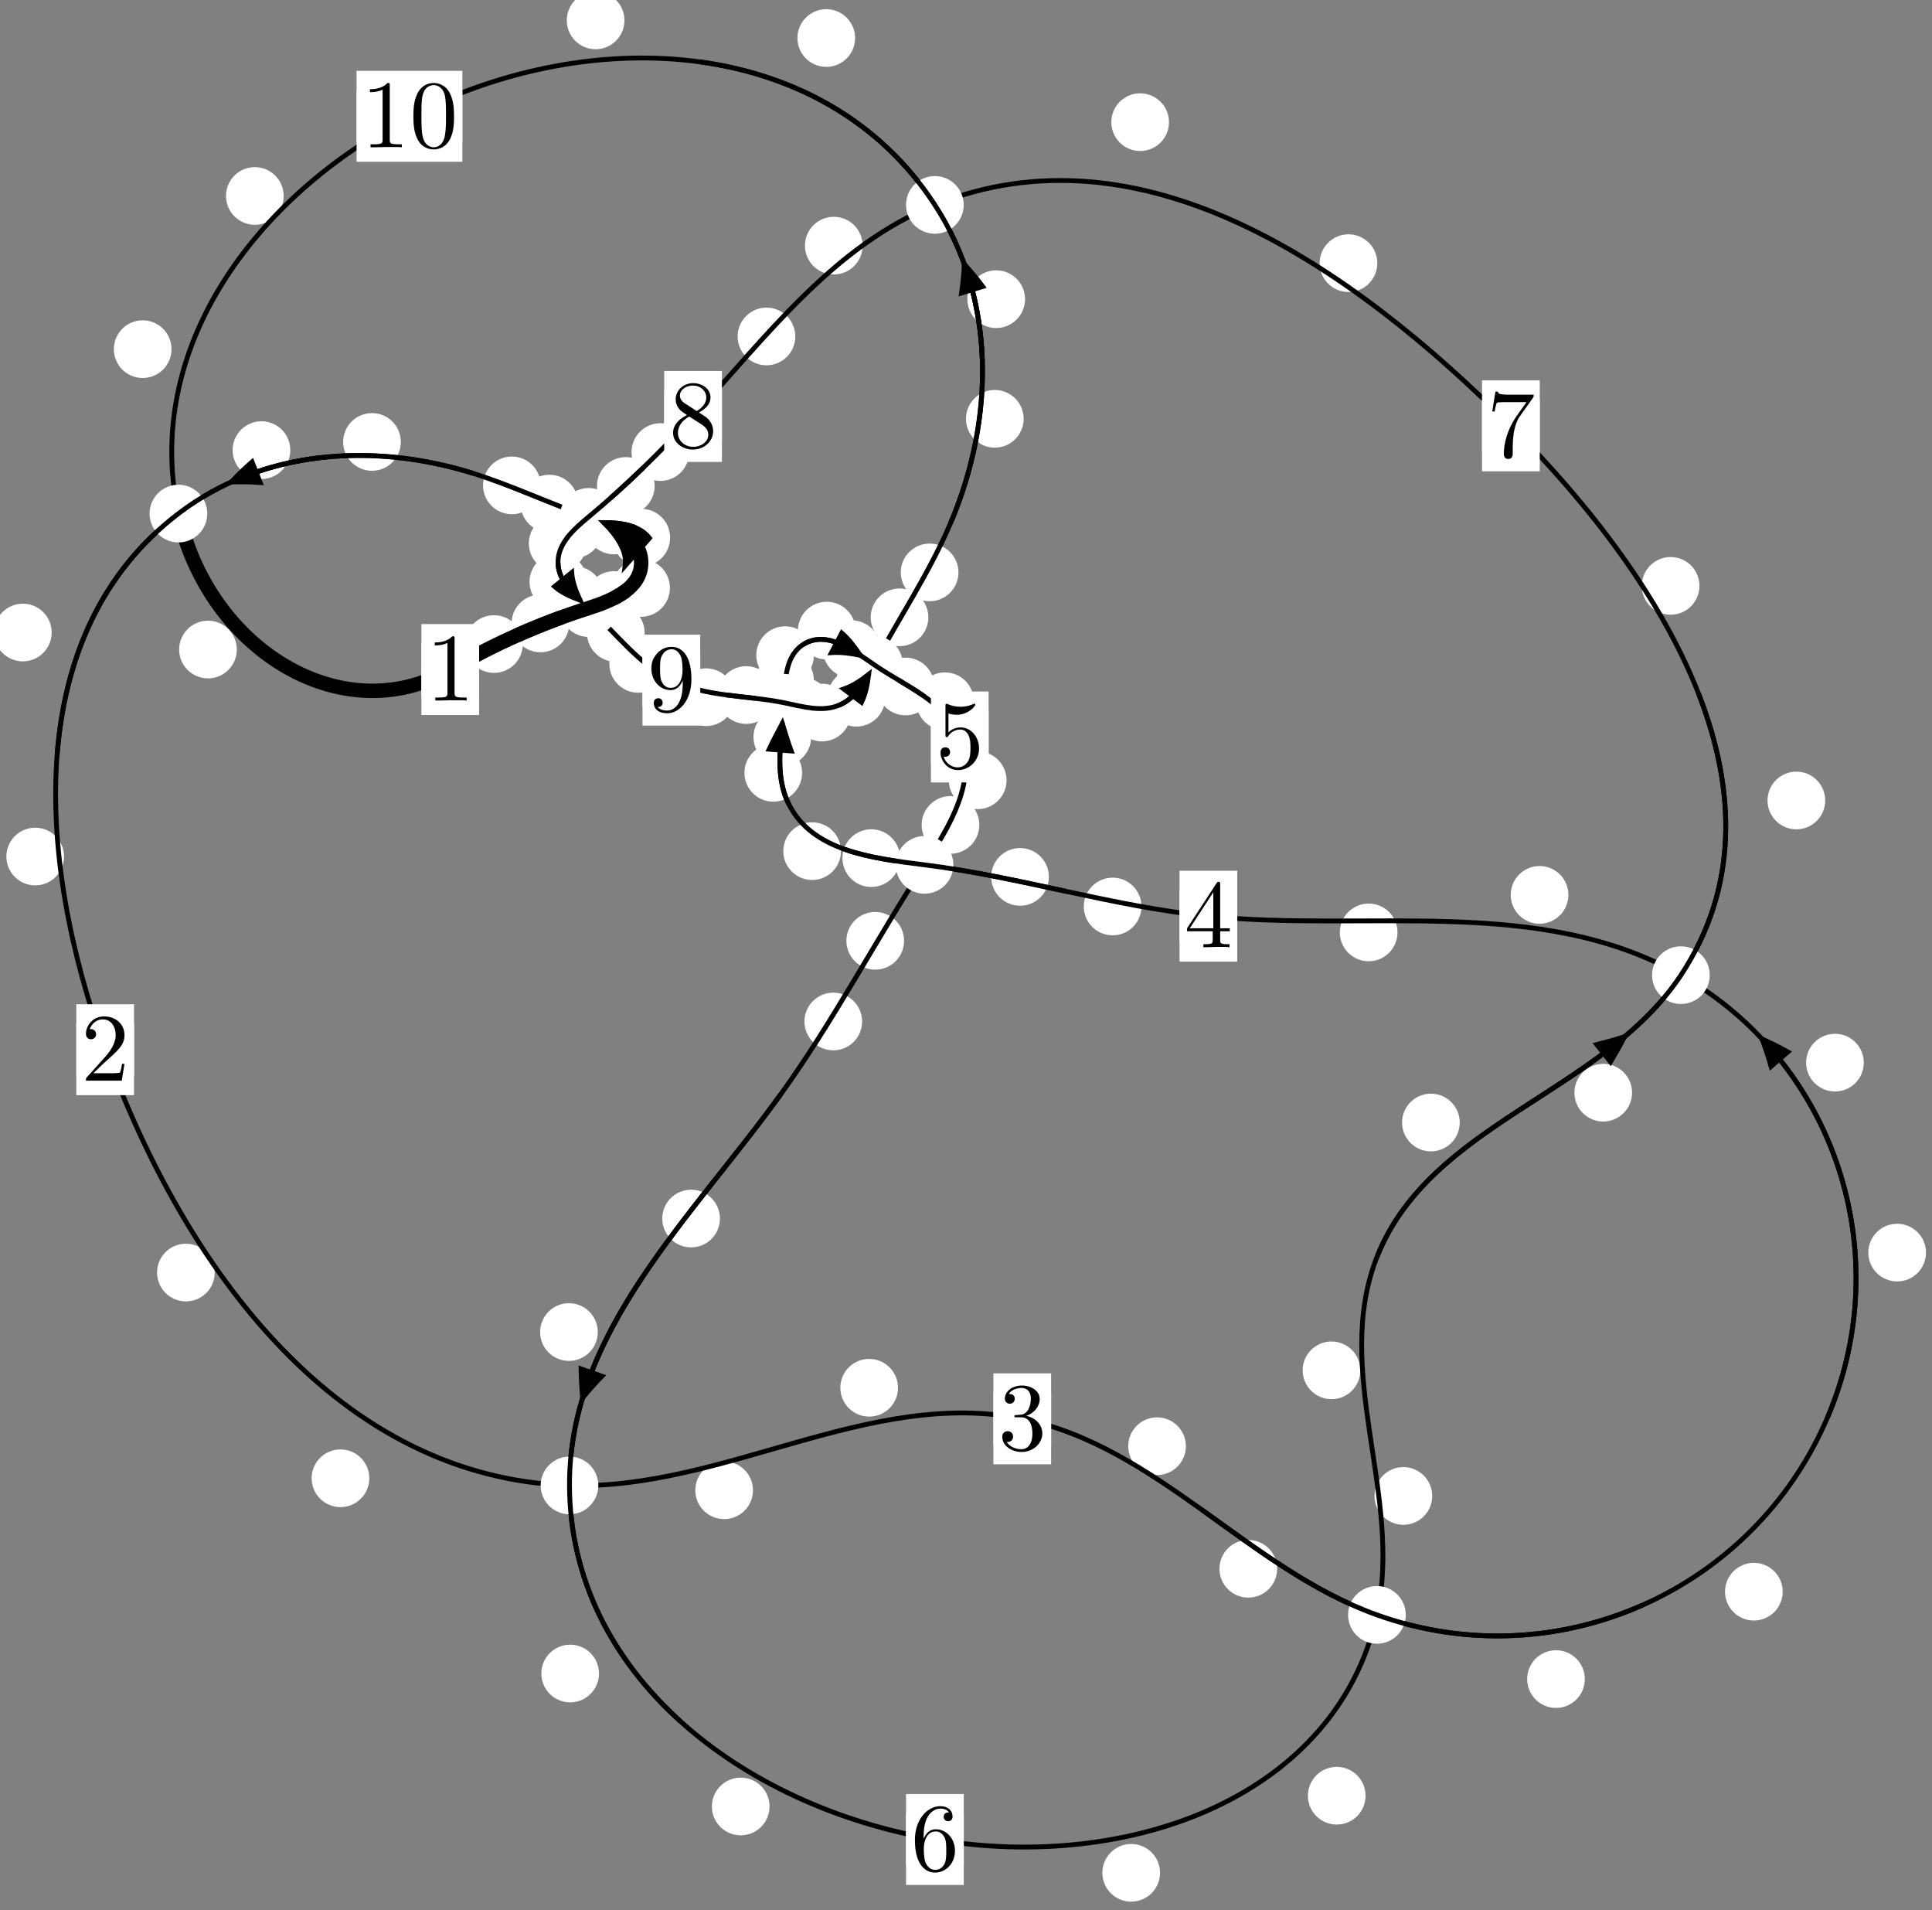 <?xml version="1.0"?>
<!-- Created by MetaPost 1.999 on 2021.07.06:0014 -->
<svg version="1.1" xmlns="http://www.w3.org/2000/svg" xmlns:xlink="http://www.w3.org/1999/xlink" width="200.205" height="197.896" viewBox="0 0 200.205 197.896">
<rect x="0" y="0" width="200.205" height="197.896" fill="#808080" stroke="none"/>
<!-- Original BoundingBox: -61.622269 -134.019012 138.582550 63.877441 -->
  <defs>
    <g transform="scale(0.01,0.01)" id="GLYPHcmr10_48">
      <path style="fill-rule: evenodd;" d="M460 -320C460 -400,455 -480,420 -554C374 -650,292 -666,250 -666C190 -666,117 -640,76 -547C44 -478,39 -400,39 -320C39 -245,43 -155,84 -79C127 2,200 22,249 22C303 22,379 1,423 -94C455 -163,460 -241,460 -320M249 -0C210 -0,151 -25,133 -121C122 -181,122 -273,122 -332C122 -396,122 -462,130 -516C149 -635,224 -644,249 -644C282 -644,348 -626,367 -527C377 -471,377 -395,377 -332C377 -257,377 -189,366 -125C351 -30,294 -0,249 -0"></path>
    </g>
    <g transform="scale(0.01,0.01)" id="GLYPHcmr10_49">
      <path style="fill-rule: evenodd;" d="M294 -640C294 -664,294 -666,271 -666C209 -602,121 -602,89 -602L89 -571C109 -571,168 -571,220 -597L220 -79C220 -43,217 -31,127 -31L95 -31L95 -0L257 -0L130 -3L217 -3L257 -3L297 -3L384 -3L419 -0L419 -31L387 -31C297 -31,294 -42,294 -79"></path>
    </g>
    <g transform="scale(0.01,0.01)" id="GLYPHcmr10_50">
      <path style="fill-rule: evenodd;" d="M127 -77L233 -180C389 -318,449 -372,449 -472C449 -586,359 -666,237 -666C124 -666,50 -574,50 -485C50 -429,100 -429,103 -429C120 -429,155 -441,155 -482C155 -508,137 -534,102 -534C94 -534,92 -534,89 -533C112 -598,166 -635,224 -635C315 -635,358 -554,358 -472C358 -392,308 -313,253 -251L61 -37C50 -26,50 -24,50 -0L421 -0L449 -174L424 -174C419 -144,412 -100,402 -85C395 -77,329 -77,307 -77"></path>
    </g>
    <g transform="scale(0.01,0.01)" id="GLYPHcmr10_51">
      <path style="fill-rule: evenodd;" d="M290 -352C372 -379,430 -449,430 -528C430 -610,342 -666,246 -666C145 -666,69 -606,69 -530C69 -497,91 -478,120 -478C151 -478,171 -500,171 -529C171 -579,124 -579,109 -579C140 -628,206 -641,242 -641C283 -641,338 -619,338 -529C338 -517,336 -459,310 -415C280 -367,246 -364,221 -363C213 -362,189 -360,182 -360C174 -359,167 -358,167 -348C167 -337,174 -337,191 -337L235 -337C317 -337,354 -269,354 -171C354 -35,285 -6,241 -6C198 -6,123 -23,88 -82C123 -77,154 -99,154 -137C154 -173,127 -193,98 -193C74 -193,42 -179,42 -135C42 -44,135 22,244 22C366 22,457 -69,457 -171C457 -253,394 -331,290 -352"></path>
    </g>
    <g transform="scale(0.01,0.01)" id="GLYPHcmr10_52">
      <path style="fill-rule: evenodd;" d="M294 -165L294 -78C294 -42,292 -31,218 -31L197 -31L197 -0L332 -0L238 -3L290 -3L332 -3L374 -3L427 -3L468 -0L468 -31L447 -31C373 -31,371 -42,371 -78L371 -165L471 -165L471 -196L371 -196L371 -651C371 -671,371 -677,355 -677C346 -677,343 -677,335 -665L28 -196L28 -165M300 -196L56 -196L300 -569"></path>
    </g>
    <g transform="scale(0.01,0.01)" id="GLYPHcmr10_53">
      <path style="fill-rule: evenodd;" d="M449 -201C449 -320,367 -420,259 -420C211 -420,168 -404,132 -369L132 -564C152 -558,185 -551,217 -551C340 -551,410 -642,410 -655C410 -661,407 -666,400 -666C399 -666,397 -666,392 -663C372 -654,323 -634,256 -634C216 -634,170 -641,123 -662C115 -665,113 -665,111 -665C101 -665,101 -657,101 -641L101 -345C101 -327,101 -319,115 -319C122 -319,124 -322,128 -328C139 -344,176 -398,257 -398C309 -398,334 -352,342 -334C358 -297,360 -258,360 -208C360 -173,360 -113,336 -71C312 -32,275 -6,229 -6C156 -6,99 -59,82 -118C85 -117,88 -116,99 -116C132 -116,149 -141,149 -165C149 -189,132 -214,99 -214C85 -214,50 -207,50 -161C50 -75,119 22,231 22C347 22,449 -74,449 -201"></path>
    </g>
    <g transform="scale(0.01,0.01)" id="GLYPHcmr10_54">
      <path style="fill-rule: evenodd;" d="M132 -328L132 -352C132 -605,256 -641,307 -641C331 -641,373 -635,395 -601C380 -601,340 -601,340 -556C340 -525,364 -510,386 -510C402 -510,432 -519,432 -558C432 -618,388 -666,305 -666C177 -666,42 -537,42 -316C42 -49,158 22,251 22C362 22,457 -72,457 -204C457 -331,368 -427,257 -427C189 -427,152 -376,132 -328M251 -6C188 -6,158 -66,152 -81C134 -128,134 -208,134 -226C134 -304,166 -404,256 -404C272 -404,318 -404,349 -342C367 -305,367 -254,367 -205C367 -157,367 -107,350 -71C320 -11,274 -6,251 -6"></path>
    </g>
    <g transform="scale(0.01,0.01)" id="GLYPHcmr10_55">
      <path style="fill-rule: evenodd;" d="M476 -609C485 -621,485 -623,485 -644L242 -644C120 -644,118 -657,114 -676L89 -676L56 -470L81 -470C84 -486,93 -549,106 -561C113 -567,191 -567,204 -567L411 -567C400 -551,321 -442,299 -409C209 -274,176 -135,176 -33C176 -23,176 22,222 22C268 22,268 -23,268 -33L268 -84C268 -139,271 -194,279 -248C283 -271,297 -357,341 -419"></path>
    </g>
    <g transform="scale(0.01,0.01)" id="GLYPHcmr10_56">
      <path style="fill-rule: evenodd;" d="M163 -457C117 -487,113 -521,113 -538C113 -599,178 -641,249 -641C322 -641,386 -589,386 -517C386 -460,347 -412,287 -377M309 -362C381 -399,430 -451,430 -517C430 -609,341 -666,250 -666C150 -666,69 -592,69 -499C69 -481,71 -436,113 -389C124 -377,161 -352,186 -335C128 -306,42 -250,42 -151C42 -45,144 22,249 22C362 22,457 -61,457 -168C457 -204,446 -249,408 -291C389 -312,373 -322,309 -362M209 -320L332 -242C360 -223,407 -193,407 -132C407 -58,332 -6,250 -6C164 -6,92 -68,92 -151C92 -209,124 -273,209 -320"></path>
    </g>
    <g transform="scale(0.01,0.01)" id="GLYPHcmr10_57">
      <path style="fill-rule: evenodd;" d="M367 -318L367 -286C367 -52,263 -6,205 -6C188 -6,134 -8,107 -42C151 -42,159 -71,159 -88C159 -119,135 -134,113 -134C97 -134,67 -125,67 -86C67 -19,121 22,206 22C335 22,457 -114,457 -329C457 -598,342 -666,253 -666C198 -666,149 -648,106 -603C65 -558,42 -516,42 -441C42 -316,130 -218,242 -218C303 -218,344 -260,367 -318M243 -241C227 -241,181 -241,150 -304C132 -341,132 -391,132 -440C132 -494,132 -541,153 -578C180 -628,218 -641,253 -641C299 -641,332 -607,349 -562C361 -530,365 -467,365 -421C365 -338,331 -241,243 -241"></path>
    </g>
  </defs>
  <path d="M54.178 66.725C54.178 65.933,53.863 65.173,53.302 64.612C52.742 64.052,51.982 63.737,51.189 63.737C50.396 63.737,49.636 64.052,49.076 64.612C48.515 65.173,48.2 65.933,48.2 66.725C48.2 67.518,48.515 68.278,49.076 68.839C49.636 69.399,50.396 69.714,51.189 69.714C51.982 69.714,52.742 69.399,53.302 68.839C53.863 68.278,54.178 67.518,54.178 66.725Z" style="fill: rgb(100%,100%,100%);stroke: none;"></path>
  <path d="M49.645 69.368C49.645 68.576,49.33 67.815,48.769 67.255C48.209 66.694,47.449 66.379,46.656 66.379C45.863 66.379,45.103 66.694,44.543 67.255C43.982 67.815,43.667 68.576,43.667 69.368C43.667 70.161,43.982 70.921,44.543 71.482C45.103 72.042,45.863 72.357,46.656 72.357C47.449 72.357,48.209 72.042,48.769 71.482C49.33 70.921,49.645 70.161,49.645 69.368Z" style="fill: rgb(100%,100%,100%);stroke: none;"></path>
  <path d="M66.615 62.165C66.615 61.372,66.301 60.612,65.74 60.052C65.18 59.491,64.419 59.176,63.627 59.176C62.834 59.176,62.074 59.491,61.513 60.052C60.953 60.612,60.638 61.372,60.638 62.165C60.638 62.958,60.953 63.718,61.513 64.278C62.074 64.839,62.834 65.154,63.627 65.154C64.419 65.154,65.18 64.839,65.74 64.278C66.301 63.718,66.615 62.958,66.615 62.165Z" style="fill: rgb(100%,100%,100%);stroke: none;"></path>
  <path d="M58.988 64.59C58.988 63.797,58.673 63.037,58.113 62.477C57.552 61.916,56.792 61.601,55.999 61.601C55.207 61.601,54.447 61.916,53.886 62.477C53.326 63.037,53.011 63.797,53.011 64.59C53.011 65.383,53.326 66.143,53.886 66.703C54.447 67.264,55.207 67.579,55.999 67.579C56.792 67.579,57.552 67.264,58.113 66.703C58.673 66.143,58.988 65.383,58.988 64.59Z" style="fill: rgb(100%,100%,100%);stroke: none;"></path>
  <path d="M69.441 55.7C69.441 54.908,69.126 54.147,68.565 53.587C68.005 53.026,67.245 52.712,66.452 52.712C65.659 52.712,64.899 53.026,64.339 53.587C63.778 54.147,63.463 54.908,63.463 55.7C63.463 56.493,63.778 57.253,64.339 57.814C64.899 58.374,65.659 58.689,66.452 58.689C67.245 58.689,68.005 58.374,68.565 57.814C69.126 57.253,69.441 56.493,69.441 55.7Z" style="fill: rgb(100%,100%,100%);stroke: none;"></path>
  <path d="M69.421 60.912C69.421 60.119,69.106 59.359,68.546 58.799C67.985 58.238,67.225 57.923,66.432 57.923C65.64 57.923,64.88 58.238,64.319 58.799C63.759 59.359,63.444 60.119,63.444 60.912C63.444 61.705,63.759 62.465,64.319 63.025C64.88 63.586,65.64 63.901,66.432 63.901C67.225 63.901,67.985 63.586,68.546 63.025C69.106 62.465,69.421 61.705,69.421 60.912Z" style="fill: rgb(100%,100%,100%);stroke: none;"></path>
  <path d="M59.918 52.174C59.918 51.382,59.603 50.621,59.042 50.061C58.482 49.501,57.722 49.186,56.929 49.186C56.136 49.186,55.376 49.501,54.816 50.061C54.255 50.621,53.94 51.382,53.94 52.174C53.94 52.967,54.255 53.727,54.816 54.288C55.376 54.848,56.136 55.163,56.929 55.163C57.722 55.163,58.482 54.848,59.042 54.288C59.603 53.727,59.918 52.967,59.918 52.174Z" style="fill: rgb(100%,100%,100%);stroke: none;"></path>
  <path d="M66.612 54.441C66.612 53.648,66.297 52.888,65.737 52.327C65.176 51.767,64.416 51.452,63.624 51.452C62.831 51.452,62.071 51.767,61.51 52.327C60.95 52.888,60.635 53.648,60.635 54.441C60.635 55.233,60.95 55.993,61.51 56.554C62.071 57.114,62.831 57.429,63.624 57.429C64.416 57.429,65.176 57.114,65.737 56.554C66.297 55.993,66.612 55.233,66.612 54.441Z" style="fill: rgb(100%,100%,100%);stroke: none;"></path>
  <path d="M41.537 45.785C41.537 44.993,41.222 44.232,40.661 43.672C40.101 43.111,39.341 42.797,38.548 42.797C37.755 42.797,36.995 43.111,36.435 43.672C35.874 44.232,35.559 44.993,35.559 45.785C35.559 46.578,35.874 47.338,36.435 47.899C36.995 48.459,37.755 48.774,38.548 48.774C39.341 48.774,40.101 48.459,40.661 47.899C41.222 47.338,41.537 46.578,41.537 45.785Z" style="fill: rgb(100%,100%,100%);stroke: none;"></path>
  <path d="M56.033 50.288C56.033 49.495,55.718 48.735,55.157 48.175C54.597 47.614,53.837 47.299,53.044 47.299C52.251 47.299,51.491 47.614,50.931 48.175C50.37 48.735,50.055 49.495,50.055 50.288C50.055 51.081,50.37 51.841,50.931 52.401C51.491 52.962,52.251 53.277,53.044 53.277C53.837 53.277,54.597 52.962,55.157 52.401C55.718 51.841,56.033 51.081,56.033 50.288Z" style="fill: rgb(100%,100%,100%);stroke: none;"></path>
  <path d="M5.355 65.531C5.355 64.738,5.04 63.978,4.48 63.417C3.919 62.857,3.159 62.542,2.366 62.542C1.574 62.542,0.814 62.857,0.253 63.417C-0.307 63.978,-0.622 64.738,-0.622 65.531C-0.622 66.324,-0.307 67.084,0.253 67.644C0.814 68.205,1.574 68.52,2.366 68.52C3.159 68.52,3.919 68.205,4.48 67.644C5.04 67.084,5.355 66.324,5.355 65.531Z" style="fill: rgb(100%,100%,100%);stroke: none;"></path>
  <path d="M30.082 46.634C30.082 45.842,29.767 45.082,29.207 44.521C28.646 43.961,27.886 43.646,27.093 43.646C26.301 43.646,25.54 43.961,24.98 44.521C24.419 45.082,24.104 45.842,24.104 46.634C24.104 47.427,24.419 48.187,24.98 48.748C25.54 49.308,26.301 49.623,27.093 49.623C27.886 49.623,28.646 49.308,29.207 48.748C29.767 48.187,30.082 47.427,30.082 46.634Z" style="fill: rgb(100%,100%,100%);stroke: none;"></path>
  <path d="M22.252 131.841C22.252 131.049,21.937 130.288,21.377 129.728C20.816 129.167,20.056 128.853,19.264 128.853C18.471 128.853,17.711 129.167,17.15 129.728C16.59 130.288,16.275 131.049,16.275 131.841C16.275 132.634,16.59 133.394,17.15 133.955C17.711 134.515,18.471 134.83,19.264 134.83C20.056 134.83,20.816 134.515,21.377 133.955C21.937 133.394,22.252 132.634,22.252 131.841Z" style="fill: rgb(100%,100%,100%);stroke: none;"></path>
  <path d="M6.637 88.741C6.637 87.948,6.322 87.188,5.762 86.627C5.201 86.067,4.441 85.752,3.648 85.752C2.856 85.752,2.096 86.067,1.535 86.627C0.975 87.188,0.66 87.948,0.66 88.741C0.66 89.533,0.975 90.293,1.535 90.854C2.096 91.414,2.856 91.729,3.648 91.729C4.441 91.729,5.201 91.414,5.762 90.854C6.322 90.293,6.637 89.533,6.637 88.741Z" style="fill: rgb(100%,100%,100%);stroke: none;"></path>
  <path d="M78.028 154.398C78.028 153.605,77.713 152.845,77.153 152.284C76.592 151.724,75.832 151.409,75.039 151.409C74.247 151.409,73.486 151.724,72.926 152.284C72.366 152.845,72.051 153.605,72.051 154.398C72.051 155.19,72.366 155.95,72.926 156.511C73.486 157.071,74.247 157.386,75.039 157.386C75.832 157.386,76.592 157.071,77.153 156.511C77.713 155.95,78.028 155.19,78.028 154.398Z" style="fill: rgb(100%,100%,100%);stroke: none;"></path>
  <path d="M38.271 153.155C38.271 152.362,37.956 151.602,37.395 151.041C36.835 150.481,36.075 150.166,35.282 150.166C34.489 150.166,33.729 150.481,33.169 151.041C32.608 151.602,32.293 152.362,32.293 153.155C32.293 153.947,32.608 154.707,33.169 155.268C33.729 155.828,34.489 156.143,35.282 156.143C36.075 156.143,36.835 155.828,37.395 155.268C37.956 154.707,38.271 153.947,38.271 153.155Z" style="fill: rgb(100%,100%,100%);stroke: none;"></path>
  <path d="M122.89 149.831C122.89 149.038,122.575 148.278,122.015 147.718C121.454 147.157,120.694 146.842,119.901 146.842C119.109 146.842,118.349 147.157,117.788 147.718C117.228 148.278,116.913 149.038,116.913 149.831C116.913 150.624,117.228 151.384,117.788 151.944C118.349 152.505,119.109 152.82,119.901 152.82C120.694 152.82,121.454 152.505,122.015 151.944C122.575 151.384,122.89 150.624,122.89 149.831Z" style="fill: rgb(100%,100%,100%);stroke: none;"></path>
  <path d="M93.058 143.777C93.058 142.985,92.743 142.224,92.182 141.664C91.622 141.103,90.862 140.788,90.069 140.788C89.276 140.788,88.516 141.103,87.956 141.664C87.395 142.224,87.08 142.985,87.08 143.777C87.08 144.57,87.395 145.33,87.956 145.891C88.516 146.451,89.276 146.766,90.069 146.766C90.862 146.766,91.622 146.451,92.182 145.891C92.743 145.33,93.058 144.57,93.058 143.777Z" style="fill: rgb(100%,100%,100%);stroke: none;"></path>
  <path d="M164.229 173.96C164.229 173.167,163.914 172.407,163.354 171.846C162.793 171.286,162.033 170.971,161.24 170.971C160.448 170.971,159.687 171.286,159.127 171.846C158.567 172.407,158.252 173.167,158.252 173.96C158.252 174.752,158.567 175.513,159.127 176.073C159.687 176.633,160.448 176.948,161.24 176.948C162.033 176.948,162.793 176.633,163.354 176.073C163.914 175.513,164.229 174.752,164.229 173.96Z" style="fill: rgb(100%,100%,100%);stroke: none;"></path>
  <path d="M132.344 162.531C132.344 161.738,132.029 160.978,131.469 160.417C130.908 159.857,130.148 159.542,129.355 159.542C128.563 159.542,127.803 159.857,127.242 160.417C126.682 160.978,126.367 161.738,126.367 162.531C126.367 163.323,126.682 164.083,127.242 164.644C127.803 165.204,128.563 165.519,129.355 165.519C130.148 165.519,130.908 165.204,131.469 164.644C132.029 164.083,132.344 163.323,132.344 162.531Z" style="fill: rgb(100%,100%,100%);stroke: none;"></path>
  <path d="M199.583 129.774C199.583 128.982,199.268 128.222,198.707 127.661C198.147 127.101,197.387 126.786,196.594 126.786C195.801 126.786,195.041 127.101,194.48 127.661C193.92 128.222,193.605 128.982,193.605 129.774C193.605 130.567,193.92 131.327,194.48 131.888C195.041 132.448,195.801 132.763,196.594 132.763C197.387 132.763,198.147 132.448,198.707 131.888C199.268 131.327,199.583 130.567,199.583 129.774Z" style="fill: rgb(100%,100%,100%);stroke: none;"></path>
  <path d="M184.734 164.904C184.734 164.112,184.419 163.352,183.859 162.791C183.298 162.231,182.538 161.916,181.745 161.916C180.953 161.916,180.193 162.231,179.632 162.791C179.072 163.352,178.757 164.112,178.757 164.904C178.757 165.697,179.072 166.457,179.632 167.018C180.193 167.578,180.953 167.893,181.745 167.893C182.538 167.893,183.298 167.578,183.859 167.018C184.419 166.457,184.734 165.697,184.734 164.904Z" style="fill: rgb(100%,100%,100%);stroke: none;"></path>
  <path d="M162.526 92.713C162.526 91.92,162.212 91.16,161.651 90.599C161.091 90.039,160.33 89.724,159.538 89.724C158.745 89.724,157.985 90.039,157.424 90.599C156.864 91.16,156.549 91.92,156.549 92.713C156.549 93.505,156.864 94.265,157.424 94.826C157.985 95.386,158.745 95.701,159.538 95.701C160.33 95.701,161.091 95.386,161.651 94.826C162.212 94.265,162.526 93.505,162.526 92.713Z" style="fill: rgb(100%,100%,100%);stroke: none;"></path>
  <path d="M193.138 110.093C193.138 109.3,192.823 108.54,192.262 107.98C191.702 107.419,190.942 107.104,190.149 107.104C189.356 107.104,188.596 107.419,188.036 107.98C187.475 108.54,187.16 109.3,187.16 110.093C187.16 110.886,187.475 111.646,188.036 112.206C188.596 112.767,189.356 113.082,190.149 113.082C190.942 113.082,191.702 112.767,192.262 112.206C192.823 111.646,193.138 110.886,193.138 110.093Z" style="fill: rgb(100%,100%,100%);stroke: none;"></path>
  <path d="M118.285 93.916C118.285 93.124,117.97 92.363,117.41 91.803C116.849 91.242,116.089 90.927,115.297 90.927C114.504 90.927,113.744 91.242,113.183 91.803C112.623 92.363,112.308 93.124,112.308 93.916C112.308 94.709,112.623 95.469,113.183 96.03C113.744 96.59,114.504 96.905,115.297 96.905C116.089 96.905,116.849 96.59,117.41 96.03C117.97 95.469,118.285 94.709,118.285 93.916Z" style="fill: rgb(100%,100%,100%);stroke: none;"></path>
  <path d="M144.817 96.602C144.817 95.809,144.502 95.049,143.941 94.489C143.381 93.928,142.621 93.613,141.828 93.613C141.035 93.613,140.275 93.928,139.715 94.489C139.154 95.049,138.839 95.809,138.839 96.602C138.839 97.395,139.154 98.155,139.715 98.715C140.275 99.276,141.035 99.591,141.828 99.591C142.621 99.591,143.381 99.276,143.941 98.715C144.502 98.155,144.817 97.395,144.817 96.602Z" style="fill: rgb(100%,100%,100%);stroke: none;"></path>
  <path d="M93.274 88.904C93.274 88.112,92.959 87.352,92.398 86.791C91.838 86.231,91.078 85.916,90.285 85.916C89.492 85.916,88.732 86.231,88.172 86.791C87.611 87.352,87.296 88.112,87.296 88.904C87.296 89.697,87.611 90.457,88.172 91.018C88.732 91.578,89.492 91.893,90.285 91.893C91.078 91.893,91.838 91.578,92.398 91.018C92.959 90.457,93.274 89.697,93.274 88.904Z" style="fill: rgb(100%,100%,100%);stroke: none;"></path>
  <path d="M108.692 90.85C108.692 90.057,108.377 89.297,107.816 88.736C107.256 88.176,106.496 87.861,105.703 87.861C104.91 87.861,104.15 88.176,103.59 88.736C103.029 89.297,102.714 90.057,102.714 90.85C102.714 91.642,103.029 92.403,103.59 92.963C104.15 93.523,104.91 93.838,105.703 93.838C106.496 93.838,107.256 93.523,107.816 92.963C108.377 92.403,108.692 91.642,108.692 90.85Z" style="fill: rgb(100%,100%,100%);stroke: none;"></path>
  <path d="M83.119 80.068C83.119 79.275,82.804 78.515,82.244 77.955C81.683 77.394,80.923 77.079,80.13 77.079C79.338 77.079,78.577 77.394,78.017 77.955C77.456 78.515,77.142 79.275,77.142 80.068C77.142 80.861,77.456 81.621,78.017 82.181C78.577 82.742,79.338 83.057,80.13 83.057C80.923 83.057,81.683 82.742,82.244 82.181C82.804 81.621,83.119 80.861,83.119 80.068Z" style="fill: rgb(100%,100%,100%);stroke: none;"></path>
  <path d="M87.147 88.182C87.147 87.389,86.832 86.629,86.272 86.069C85.711 85.508,84.951 85.193,84.158 85.193C83.366 85.193,82.605 85.508,82.045 86.069C81.484 86.629,81.17 87.389,81.17 88.182C81.17 88.975,81.484 89.735,82.045 90.295C82.605 90.856,83.366 91.171,84.158 91.171C84.951 91.171,85.711 90.856,86.272 90.295C86.832 89.735,87.147 88.975,87.147 88.182Z" style="fill: rgb(100%,100%,100%);stroke: none;"></path>
  <path d="M84.333 70.479C84.333 69.686,84.018 68.926,83.458 68.365C82.897 67.805,82.137 67.49,81.345 67.49C80.552 67.49,79.792 67.805,79.231 68.365C78.671 68.926,78.356 69.686,78.356 70.479C78.356 71.271,78.671 72.031,79.231 72.592C79.792 73.152,80.552 73.467,81.345 73.467C82.137 73.467,82.897 73.152,83.458 72.592C84.018 72.031,84.333 71.271,84.333 70.479Z" style="fill: rgb(100%,100%,100%);stroke: none;"></path>
  <path d="M84.055 76.364C84.055 75.572,83.74 74.811,83.18 74.251C82.619 73.69,81.859 73.376,81.066 73.376C80.274 73.376,79.513 73.69,78.953 74.251C78.392 74.811,78.078 75.572,78.078 76.364C78.078 77.157,78.392 77.917,78.953 78.478C79.513 79.038,80.274 79.353,81.066 79.353C81.859 79.353,82.619 79.038,83.18 78.478C83.74 77.917,84.055 77.157,84.055 76.364Z" style="fill: rgb(100%,100%,100%);stroke: none;"></path>
  <path d="M88.662 65.332C88.662 64.539,88.347 63.779,87.787 63.218C87.226 62.658,86.466 62.343,85.673 62.343C84.881 62.343,84.12 62.658,83.56 63.218C82.999 63.779,82.685 64.539,82.685 65.332C82.685 66.124,82.999 66.885,83.56 67.445C84.12 68.006,84.881 68.32,85.673 68.32C86.466 68.32,87.226 68.006,87.787 67.445C88.347 66.885,88.662 66.124,88.662 65.332Z" style="fill: rgb(100%,100%,100%);stroke: none;"></path>
  <path d="M84.347 67.875C84.347 67.083,84.032 66.323,83.472 65.762C82.911 65.202,82.151 64.887,81.359 64.887C80.566 64.887,79.806 65.202,79.245 65.762C78.685 66.323,78.37 67.083,78.37 67.875C78.37 68.668,78.685 69.428,79.245 69.989C79.806 70.549,80.566 70.864,81.359 70.864C82.151 70.864,82.911 70.549,83.472 69.989C84.032 69.428,84.347 68.668,84.347 67.875Z" style="fill: rgb(100%,100%,100%);stroke: none;"></path>
  <path d="M96.827 71.121C96.827 70.328,96.512 69.568,95.951 69.008C95.391 68.447,94.631 68.132,93.838 68.132C93.045 68.132,92.285 68.447,91.725 69.008C91.164 69.568,90.849 70.328,90.849 71.121C90.849 71.914,91.164 72.674,91.725 73.234C92.285 73.795,93.045 74.11,93.838 74.11C94.631 74.11,95.391 73.795,95.951 73.234C96.512 72.674,96.827 71.914,96.827 71.121Z" style="fill: rgb(100%,100%,100%);stroke: none;"></path>
  <path d="M91.238 67.253C91.238 66.46,90.923 65.7,90.363 65.14C89.802 64.579,89.042 64.264,88.249 64.264C87.457 64.264,86.697 64.579,86.136 65.14C85.576 65.7,85.261 66.46,85.261 67.253C85.261 68.046,85.576 68.806,86.136 69.366C86.697 69.927,87.457 70.242,88.249 70.242C89.042 70.242,89.802 69.927,90.363 69.366C90.923 68.806,91.238 68.046,91.238 67.253Z" style="fill: rgb(100%,100%,100%);stroke: none;"></path>
  <path d="M104.304 80.84C104.304 80.047,103.989 79.287,103.428 78.727C102.868 78.166,102.108 77.851,101.315 77.851C100.522 77.851,99.762 78.166,99.202 78.727C98.641 79.287,98.326 80.047,98.326 80.84C98.326 81.633,98.641 82.393,99.202 82.953C99.762 83.514,100.522 83.829,101.315 83.829C102.108 83.829,102.868 83.514,103.428 82.953C103.989 82.393,104.304 81.633,104.304 80.84Z" style="fill: rgb(100%,100%,100%);stroke: none;"></path>
  <path d="M100.91 72.651C100.91 71.859,100.595 71.098,100.035 70.538C99.474 69.977,98.714 69.662,97.921 69.662C97.129 69.662,96.369 69.977,95.808 70.538C95.248 71.098,94.933 71.859,94.933 72.651C94.933 73.444,95.248 74.204,95.808 74.765C96.369 75.325,97.129 75.64,97.921 75.64C98.714 75.64,99.474 75.325,100.035 74.765C100.595 74.204,100.91 73.444,100.91 72.651Z" style="fill: rgb(100%,100%,100%);stroke: none;"></path>
  <path d="M93.685 97.472C93.685 96.679,93.37 95.919,92.81 95.358C92.249 94.798,91.489 94.483,90.697 94.483C89.904 94.483,89.144 94.798,88.583 95.358C88.023 95.919,87.708 96.679,87.708 97.472C87.708 98.264,88.023 99.025,88.583 99.585C89.144 100.145,89.904 100.46,90.697 100.46C91.489 100.46,92.249 100.145,92.81 99.585C93.37 99.025,93.685 98.264,93.685 97.472Z" style="fill: rgb(100%,100%,100%);stroke: none;"></path>
  <path d="M101.483 85.463C101.483 84.67,101.168 83.91,100.608 83.35C100.047 82.789,99.287 82.474,98.494 82.474C97.702 82.474,96.942 82.789,96.381 83.35C95.821 83.91,95.506 84.67,95.506 85.463C95.506 86.256,95.821 87.016,96.381 87.576C96.942 88.137,97.702 88.452,98.494 88.452C99.287 88.452,100.047 88.137,100.608 87.576C101.168 87.016,101.483 86.256,101.483 85.463Z" style="fill: rgb(100%,100%,100%);stroke: none;"></path>
  <path d="M74.604 126.246C74.604 125.453,74.289 124.693,73.729 124.133C73.168 123.572,72.408 123.257,71.616 123.257C70.823 123.257,70.063 123.572,69.502 124.133C68.942 124.693,68.627 125.453,68.627 126.246C68.627 127.039,68.942 127.799,69.502 128.359C70.063 128.92,70.823 129.235,71.616 129.235C72.408 129.235,73.168 128.92,73.729 128.359C74.289 127.799,74.604 127.039,74.604 126.246Z" style="fill: rgb(100%,100%,100%);stroke: none;"></path>
  <path d="M89.339 105.83C89.339 105.038,89.024 104.278,88.464 103.717C87.903 103.157,87.143 102.842,86.35 102.842C85.558 102.842,84.798 103.157,84.237 103.717C83.677 104.278,83.362 105.038,83.362 105.83C83.362 106.623,83.677 107.383,84.237 107.944C84.798 108.504,85.558 108.819,86.35 108.819C87.143 108.819,87.903 108.504,88.464 107.944C89.024 107.383,89.339 106.623,89.339 105.83Z" style="fill: rgb(100%,100%,100%);stroke: none;"></path>
  <path d="M62.071 173.382C62.071 172.589,61.756 171.829,61.196 171.269C60.635 170.708,59.875 170.393,59.082 170.393C58.29 170.393,57.53 170.708,56.969 171.269C56.409 171.829,56.094 172.589,56.094 173.382C56.094 174.175,56.409 174.935,56.969 175.495C57.53 176.056,58.29 176.371,59.082 176.371C59.875 176.371,60.635 176.056,61.196 175.495C61.756 174.935,62.071 174.175,62.071 173.382Z" style="fill: rgb(100%,100%,100%);stroke: none;"></path>
  <path d="M61.946 138.006C61.946 137.213,61.631 136.453,61.071 135.892C60.51 135.332,59.75 135.017,58.958 135.017C58.165 135.017,57.405 135.332,56.844 135.892C56.284 136.453,55.969 137.213,55.969 138.006C55.969 138.798,56.284 139.558,56.844 140.119C57.405 140.679,58.165 140.994,58.958 140.994C59.75 140.994,60.51 140.679,61.071 140.119C61.631 139.558,61.946 138.798,61.946 138.006Z" style="fill: rgb(100%,100%,100%);stroke: none;"></path>
  <path d="M120.21 194.03C120.21 193.238,119.895 192.477,119.334 191.917C118.774 191.356,118.014 191.042,117.221 191.042C116.428 191.042,115.668 191.356,115.108 191.917C114.547 192.477,114.232 193.238,114.232 194.03C114.232 194.823,114.547 195.583,115.108 196.144C115.668 196.704,116.428 197.019,117.221 197.019C118.014 197.019,118.774 196.704,119.334 196.144C119.895 195.583,120.21 194.823,120.21 194.03Z" style="fill: rgb(100%,100%,100%);stroke: none;"></path>
  <path d="M79.745 187.158C79.745 186.365,79.43 185.605,78.87 185.045C78.309 184.484,77.549 184.169,76.756 184.169C75.964 184.169,75.203 184.484,74.643 185.045C74.082 185.605,73.768 186.365,73.768 187.158C73.768 187.951,74.082 188.711,74.643 189.272C75.203 189.832,75.964 190.147,76.756 190.147C77.549 190.147,78.309 189.832,78.87 189.272C79.43 188.711,79.745 187.951,79.745 187.158Z" style="fill: rgb(100%,100%,100%);stroke: none;"></path>
  <path d="M148.414 154.986C148.414 154.193,148.099 153.433,147.538 152.872C146.978 152.312,146.218 151.997,145.425 151.997C144.632 151.997,143.872 152.312,143.312 152.872C142.751 153.433,142.436 154.193,142.436 154.986C142.436 155.778,142.751 156.539,143.312 157.099C143.872 157.66,144.632 157.974,145.425 157.974C146.218 157.974,146.978 157.66,147.538 157.099C148.099 156.539,148.414 155.778,148.414 154.986Z" style="fill: rgb(100%,100%,100%);stroke: none;"></path>
  <path d="M141.508 186.043C141.508 185.25,141.193 184.49,140.633 183.929C140.072 183.369,139.312 183.054,138.52 183.054C137.727 183.054,136.967 183.369,136.406 183.929C135.846 184.49,135.531 185.25,135.531 186.043C135.531 186.835,135.846 187.596,136.406 188.156C136.967 188.716,137.727 189.031,138.52 189.031C139.312 189.031,140.072 188.716,140.633 188.156C141.193 187.596,141.508 186.835,141.508 186.043Z" style="fill: rgb(100%,100%,100%);stroke: none;"></path>
  <path d="M151.267 116.299C151.267 115.506,150.952 114.746,150.391 114.186C149.831 113.625,149.071 113.31,148.278 113.31C147.485 113.31,146.725 113.625,146.165 114.186C145.604 114.746,145.289 115.506,145.289 116.299C145.289 117.092,145.604 117.852,146.165 118.412C146.725 118.973,147.485 119.288,148.278 119.288C149.071 119.288,149.831 118.973,150.391 118.412C150.952 117.852,151.267 117.092,151.267 116.299Z" style="fill: rgb(100%,100%,100%);stroke: none;"></path>
  <path d="M140.967 141.971C140.967 141.178,140.652 140.418,140.091 139.858C139.531 139.297,138.771 138.982,137.978 138.982C137.185 138.982,136.425 139.297,135.865 139.858C135.304 140.418,134.989 141.178,134.989 141.971C134.989 142.764,135.304 143.524,135.865 144.084C136.425 144.645,137.185 144.96,137.978 144.96C138.771 144.96,139.531 144.645,140.091 144.084C140.652 143.524,140.967 142.764,140.967 141.971Z" style="fill: rgb(100%,100%,100%);stroke: none;"></path>
  <path d="M189.138 82.933C189.138 82.14,188.823 81.38,188.262 80.82C187.702 80.259,186.942 79.944,186.149 79.944C185.356 79.944,184.596 80.259,184.036 80.82C183.475 81.38,183.16 82.14,183.16 82.933C183.16 83.726,183.475 84.486,184.036 85.046C184.596 85.607,185.356 85.922,186.149 85.922C186.942 85.922,187.702 85.607,188.262 85.046C188.823 84.486,189.138 83.726,189.138 82.933Z" style="fill: rgb(100%,100%,100%);stroke: none;"></path>
  <path d="M169.124 113.206C169.124 112.413,168.809 111.653,168.249 111.093C167.688 110.532,166.928 110.217,166.135 110.217C165.343 110.217,164.583 110.532,164.022 111.093C163.462 111.653,163.147 112.413,163.147 113.206C163.147 113.999,163.462 114.759,164.022 115.319C164.583 115.88,165.343 116.195,166.135 116.195C166.928 116.195,167.688 115.88,168.249 115.319C168.809 114.759,169.124 113.999,169.124 113.206Z" style="fill: rgb(100%,100%,100%);stroke: none;"></path>
  <path d="M142.725 27.265C142.725 26.473,142.41 25.712,141.849 25.152C141.289 24.591,140.529 24.276,139.736 24.276C138.943 24.276,138.183 24.591,137.623 25.152C137.062 25.712,136.747 26.473,136.747 27.265C136.747 28.058,137.062 28.818,137.623 29.379C138.183 29.939,138.943 30.254,139.736 30.254C140.529 30.254,141.289 29.939,141.849 29.379C142.41 28.818,142.725 28.058,142.725 27.265Z" style="fill: rgb(100%,100%,100%);stroke: none;"></path>
  <path d="M176.107 60.698C176.107 59.905,175.792 59.145,175.231 58.585C174.671 58.024,173.911 57.709,173.118 57.709C172.325 57.709,171.565 58.024,171.005 58.585C170.444 59.145,170.129 59.905,170.129 60.698C170.129 61.491,170.444 62.251,171.005 62.811C171.565 63.372,172.325 63.687,173.118 63.687C173.911 63.687,174.671 63.372,175.231 62.811C175.792 62.251,176.107 61.491,176.107 60.698Z" style="fill: rgb(100%,100%,100%);stroke: none;"></path>
  <path d="M89.39 25.45C89.39 24.657,89.075 23.897,88.515 23.336C87.954 22.776,87.194 22.461,86.401 22.461C85.609 22.461,84.849 22.776,84.288 23.336C83.728 23.897,83.413 24.657,83.413 25.45C83.413 26.242,83.728 27.002,84.288 27.563C84.849 28.123,85.609 28.438,86.401 28.438C87.194 28.438,87.954 28.123,88.515 27.563C89.075 27.002,89.39 26.242,89.39 25.45Z" style="fill: rgb(100%,100%,100%);stroke: none;"></path>
  <path d="M121.138 12.656C121.138 11.864,120.823 11.104,120.263 10.543C119.703 9.983,118.942 9.668,118.15 9.668C117.357 9.668,116.597 9.983,116.036 10.543C115.476 11.104,115.161 11.864,115.161 12.656C115.161 13.449,115.476 14.209,116.036 14.77C116.597 15.33,117.357 15.645,118.15 15.645C118.942 15.645,119.703 15.33,120.263 14.77C120.823 14.209,121.138 13.449,121.138 12.656Z" style="fill: rgb(100%,100%,100%);stroke: none;"></path>
  <path d="M71.421 46.836C71.421 46.043,71.106 45.283,70.546 44.722C69.985 44.162,69.225 43.847,68.432 43.847C67.64 43.847,66.879 44.162,66.319 44.722C65.758 45.283,65.444 46.043,65.444 46.836C65.444 47.628,65.758 48.388,66.319 48.949C66.879 49.509,67.64 49.824,68.432 49.824C69.225 49.824,69.985 49.509,70.546 48.949C71.106 48.388,71.421 47.628,71.421 46.836Z" style="fill: rgb(100%,100%,100%);stroke: none;"></path>
  <path d="M82.414 34.858C82.414 34.065,82.099 33.305,81.539 32.745C80.978 32.184,80.218 31.869,79.425 31.869C78.633 31.869,77.873 32.184,77.312 32.745C76.752 33.305,76.437 34.065,76.437 34.858C76.437 35.651,76.752 36.411,77.312 36.971C77.873 37.532,78.633 37.847,79.425 37.847C80.218 37.847,80.978 37.532,81.539 36.971C82.099 36.411,82.414 35.651,82.414 34.858Z" style="fill: rgb(100%,100%,100%);stroke: none;"></path>
  <path d="M62.431 54.849C62.431 54.056,62.116 53.296,61.556 52.735C60.995 52.175,60.235 51.86,59.442 51.86C58.65 51.86,57.889 52.175,57.329 52.735C56.768 53.296,56.453 54.056,56.453 54.849C56.453 55.641,56.768 56.402,57.329 56.962C57.889 57.522,58.65 57.837,59.442 57.837C60.235 57.837,60.995 57.522,61.556 56.962C62.116 56.402,62.431 55.641,62.431 54.849Z" style="fill: rgb(100%,100%,100%);stroke: none;"></path>
  <path d="M67.84 50.348C67.84 49.555,67.525 48.795,66.965 48.234C66.404 47.674,65.644 47.359,64.851 47.359C64.059 47.359,63.298 47.674,62.738 48.234C62.177 48.795,61.862 49.555,61.862 50.348C61.862 51.14,62.177 51.901,62.738 52.461C63.298 53.021,64.059 53.336,64.851 53.336C65.644 53.336,66.404 53.021,66.965 52.461C67.525 51.901,67.84 51.14,67.84 50.348Z" style="fill: rgb(100%,100%,100%);stroke: none;"></path>
  <path d="M60.85 60.287C60.85 59.494,60.535 58.734,59.974 58.173C59.414 57.613,58.654 57.298,57.861 57.298C57.068 57.298,56.308 57.613,55.748 58.173C55.187 58.734,54.872 59.494,54.872 60.287C54.872 61.079,55.187 61.839,55.748 62.4C56.308 62.96,57.068 63.275,57.861 63.275C58.654 63.275,59.414 62.96,59.974 62.4C60.535 61.839,60.85 61.079,60.85 60.287Z" style="fill: rgb(100%,100%,100%);stroke: none;"></path>
  <path d="M60.776 56.301C60.776 55.508,60.461 54.748,59.901 54.188C59.34 53.627,58.58 53.312,57.788 53.312C56.995 53.312,56.235 53.627,55.674 54.188C55.114 54.748,54.799 55.508,54.799 56.301C54.799 57.094,55.114 57.854,55.674 58.414C56.235 58.975,56.995 59.29,57.788 59.29C58.58 59.29,59.34 58.975,59.901 58.414C60.461 57.854,60.776 57.094,60.776 56.301Z" style="fill: rgb(100%,100%,100%);stroke: none;"></path>
  <path d="M66.804 65.573C66.804 64.781,66.489 64.02,65.928 63.46C65.368 62.899,64.608 62.585,63.815 62.585C63.022 62.585,62.262 62.899,61.702 63.46C61.141 64.02,60.826 64.781,60.826 65.573C60.826 66.366,61.141 67.126,61.702 67.687C62.262 68.247,63.022 68.562,63.815 68.562C64.608 68.562,65.368 68.247,65.928 67.687C66.489 67.126,66.804 66.366,66.804 65.573Z" style="fill: rgb(100%,100%,100%);stroke: none;"></path>
  <path d="M62.523 61.66C62.523 60.868,62.208 60.107,61.648 59.547C61.087 58.987,60.327 58.672,59.534 58.672C58.742 58.672,57.982 58.987,57.421 59.547C56.861 60.107,56.546 60.868,56.546 61.66C56.546 62.453,56.861 63.213,57.421 63.774C57.982 64.334,58.742 64.649,59.534 64.649C60.327 64.649,61.087 64.334,61.648 63.774C62.208 63.213,62.523 62.453,62.523 61.66Z" style="fill: rgb(100%,100%,100%);stroke: none;"></path>
  <path d="M76.155 72.233C76.155 71.441,75.841 70.68,75.28 70.12C74.72 69.559,73.959 69.245,73.167 69.245C72.374 69.245,71.614 69.559,71.053 70.12C70.493 70.68,70.178 71.441,70.178 72.233C70.178 73.026,70.493 73.786,71.053 74.347C71.614 74.907,72.374 75.222,73.167 75.222C73.959 75.222,74.72 74.907,75.28 74.347C75.841 73.786,76.155 73.026,76.155 72.233Z" style="fill: rgb(100%,100%,100%);stroke: none;"></path>
  <path d="M69.122 68.78C69.122 67.987,68.807 67.227,68.246 66.666C67.686 66.106,66.926 65.791,66.133 65.791C65.34 65.791,64.58 66.106,64.02 66.666C63.459 67.227,63.144 67.987,63.144 68.78C63.144 69.572,63.459 70.332,64.02 70.893C64.58 71.453,65.34 71.768,66.133 71.768C66.926 71.768,67.686 71.453,68.246 70.893C68.807 70.332,69.122 69.572,69.122 68.78Z" style="fill: rgb(100%,100%,100%);stroke: none;"></path>
  <path d="M86.161 73.198C86.161 72.405,85.846 71.645,85.285 71.084C84.725 70.524,83.965 70.209,83.172 70.209C82.379 70.209,81.619 70.524,81.059 71.084C80.498 71.645,80.183 72.405,80.183 73.198C80.183 73.99,80.498 74.751,81.059 75.311C81.619 75.872,82.379 76.186,83.172 76.186C83.965 76.186,84.725 75.872,85.285 75.311C85.846 74.751,86.161 73.99,86.161 73.198Z" style="fill: rgb(100%,100%,100%);stroke: none;"></path>
  <path d="M80.313 72.01C80.313 71.217,79.998 70.457,79.437 69.897C78.877 69.336,78.117 69.021,77.324 69.021C76.531 69.021,75.771 69.336,75.211 69.897C74.65 70.457,74.335 71.217,74.335 72.01C74.335 72.803,74.65 73.563,75.211 74.123C75.771 74.684,76.531 74.999,77.324 74.999C78.117 74.999,78.877 74.684,79.437 74.123C79.998 73.563,80.313 72.803,80.313 72.01Z" style="fill: rgb(100%,100%,100%);stroke: none;"></path>
  <path d="M91.73 72.287C91.73 71.494,91.415 70.734,90.854 70.173C90.294 69.613,89.534 69.298,88.741 69.298C87.948 69.298,87.188 69.613,86.628 70.173C86.067 70.734,85.752 71.494,85.752 72.287C85.752 73.079,86.067 73.84,86.628 74.4C87.188 74.961,87.948 75.275,88.741 75.275C89.534 75.275,90.294 74.961,90.854 74.4C91.415 73.84,91.73 73.079,91.73 72.287Z" style="fill: rgb(100%,100%,100%);stroke: none;"></path>
  <path d="M88.173 73.824C88.173 73.031,87.858 72.271,87.298 71.711C86.737 71.15,85.977 70.835,85.185 70.835C84.392 70.835,83.632 71.15,83.071 71.711C82.511 72.271,82.196 73.031,82.196 73.824C82.196 74.617,82.511 75.377,83.071 75.937C83.632 76.498,84.392 76.813,85.185 76.813C85.977 76.813,86.737 76.498,87.298 75.937C87.858 75.377,88.173 74.617,88.173 73.824Z" style="fill: rgb(100%,100%,100%);stroke: none;"></path>
  <path d="M96.202 63.957C96.202 63.165,95.887 62.404,95.327 61.844C94.766 61.284,94.006 60.969,93.213 60.969C92.421 60.969,91.661 61.284,91.1 61.844C90.54 62.404,90.225 63.165,90.225 63.957C90.225 64.75,90.54 65.51,91.1 66.071C91.661 66.631,92.421 66.946,93.213 66.946C94.006 66.946,94.766 66.631,95.327 66.071C95.887 65.51,96.202 64.75,96.202 63.957Z" style="fill: rgb(100%,100%,100%);stroke: none;"></path>
  <path d="M92.664 70.522C92.664 69.73,92.349 68.97,91.788 68.409C91.228 67.849,90.468 67.534,89.675 67.534C88.882 67.534,88.122 67.849,87.562 68.409C87.001 68.97,86.686 69.73,86.686 70.522C86.686 71.315,87.001 72.075,87.562 72.636C88.122 73.196,88.882 73.511,89.675 73.511C90.468 73.511,91.228 73.196,91.788 72.636C92.349 72.075,92.664 71.315,92.664 70.522Z" style="fill: rgb(100%,100%,100%);stroke: none;"></path>
  <path d="M106.077 43.391C106.077 42.598,105.762 41.838,105.202 41.278C104.641 40.717,103.881 40.402,103.088 40.402C102.296 40.402,101.536 40.717,100.975 41.278C100.415 41.838,100.1 42.598,100.1 43.391C100.1 44.184,100.415 44.944,100.975 45.504C101.536 46.065,102.296 46.38,103.088 46.38C103.881 46.38,104.641 46.065,105.202 45.504C105.762 44.944,106.077 44.184,106.077 43.391Z" style="fill: rgb(100%,100%,100%);stroke: none;"></path>
  <path d="M99.322 59.304C99.322 58.511,99.007 57.751,98.446 57.191C97.886 56.63,97.126 56.315,96.333 56.315C95.54 56.315,94.78 56.63,94.22 57.191C93.659 57.751,93.344 58.511,93.344 59.304C93.344 60.097,93.659 60.857,94.22 61.417C94.78 61.978,95.54 62.293,96.333 62.293C97.126 62.293,97.886 61.978,98.446 61.417C99.007 60.857,99.322 60.097,99.322 59.304Z" style="fill: rgb(100%,100%,100%);stroke: none;"></path>
  <path d="M88.611 3.941C88.611 3.148,88.296 2.388,87.735 1.827C87.175 1.267,86.415 0.952,85.622 0.952C84.829 0.952,84.069 1.267,83.509 1.827C82.948 2.388,82.633 3.148,82.633 3.941C82.633 4.733,82.948 5.493,83.509 6.054C84.069 6.614,84.829 6.929,85.622 6.929C86.415 6.929,87.175 6.614,87.735 6.054C88.296 5.493,88.611 4.733,88.611 3.941Z" style="fill: rgb(100%,100%,100%);stroke: none;"></path>
  <path d="M106.222 30.996C106.222 30.203,105.907 29.443,105.346 28.882C104.786 28.322,104.026 28.007,103.233 28.007C102.44 28.007,101.68 28.322,101.12 28.882C100.559 29.443,100.244 30.203,100.244 30.996C100.244 31.788,100.559 32.549,101.12 33.109C101.68 33.67,102.44 33.985,103.233 33.985C104.026 33.985,104.786 33.67,105.346 33.109C105.907 32.549,106.222 31.788,106.222 30.996Z" style="fill: rgb(100%,100%,100%);stroke: none;"></path>
  <path d="M29.395 20.303C29.395 19.51,29.08 18.75,28.519 18.19C27.959 17.629,27.199 17.314,26.406 17.314C25.613 17.314,24.853 17.629,24.293 18.19C23.732 18.75,23.417 19.51,23.417 20.303C23.417 21.096,23.732 21.856,24.293 22.416C24.853 22.977,25.613 23.292,26.406 23.292C27.199 23.292,27.959 22.977,28.519 22.416C29.08 21.856,29.395 21.096,29.395 20.303Z" style="fill: rgb(100%,100%,100%);stroke: none;"></path>
  <path d="M64.709 2.111C64.709 1.319,64.395 0.558,63.834 -0.002C63.274 -0.562,62.513 -0.877,61.721 -0.877C60.928 -0.877,60.168 -0.562,59.607 -0.002C59.047 0.558,58.732 1.319,58.732 2.111C58.732 2.904,59.047 3.664,59.607 4.225C60.168 4.785,60.928 5.1,61.721 5.1C62.513 5.1,63.274 4.785,63.834 4.225C64.395 3.664,64.709 2.904,64.709 2.111Z" style="fill: rgb(100%,100%,100%);stroke: none;"></path>
  <path d="M24.541 67.294C24.541 66.501,24.226 65.741,23.665 65.181C23.105 64.62,22.344 64.305,21.552 64.305C20.759 64.305,19.999 64.62,19.438 65.181C18.878 65.741,18.563 66.501,18.563 67.294C18.563 68.087,18.878 68.847,19.438 69.407C19.999 69.968,20.759 70.283,21.552 70.283C22.344 70.283,23.105 69.968,23.665 69.407C24.226 68.847,24.541 68.087,24.541 67.294Z" style="fill: rgb(100%,100%,100%);stroke: none;"></path>
  <path d="M17.773 36.175C17.773 35.382,17.458 34.622,16.898 34.061C16.337 33.501,15.577 33.186,14.784 33.186C13.992 33.186,13.231 33.501,12.671 34.061C12.111 34.622,11.796 35.382,11.796 36.175C11.796 36.967,12.111 37.727,12.671 38.288C13.231 38.848,13.992 39.163,14.784 39.163C15.577 39.163,16.337 38.848,16.898 38.288C17.458 37.727,17.773 36.967,17.773 36.175Z" style="fill: rgb(100%,100%,100%);stroke: none;"></path>
  <path d="M46.656 69.368C51.189 66.725,55.999 64.59,61 63C63.627 62.165,66.432 60.912,66.442 58.315C66.452 55.7,63.624 54.441,61 53.552C56.929 52.174,53.044 50.288,48.939 49.013C38.548 45.785,27.093 46.634,18.489 53.21C2.366 65.531,3.648 88.741,10.898 108.752C19.264 131.841,35.282 153.155,59.014 153.897C75.039 154.398,90.069 143.777,105.933 146.996C119.901 149.831,129.355 162.531,142.685 167.309C161.24 173.96,181.745 164.904,189.426 146.734C196.594 129.774,190.149 110.093,174.186 101.029C159.538 92.713,141.828 96.602,125.222 94.921C115.297 93.916,105.703 90.85,95.807 89.601C90.285 88.904,84.158 88.182,81.726 83.281C80.13 80.068,81.066 76.364,81.235 72.804C81.345 70.479,81.359 67.875,83.33 66.713C85.673 65.332,88.249 67.253,90.571 68.86C93.838 71.121,97.921 72.651,99.456 76.353C101.315 80.84,98.494 85.463,95.807 89.601C90.697 97.472,86.35 105.83,80.857 113.442C71.616 126.246,58.958 138.006,59.014 153.897C59.082 173.382,76.756 187.158,96.88 190.576C117.221 194.03,138.52 186.043,142.685 167.309C145.425 154.986,137.978 141.971,142.735 130.114C148.278 116.299,166.135 113.206,174.186 101.029C186.149 82.933,173.118 60.698,156.567 44.122C139.736 27.265,118.15 12.656,96.875 21.229C86.401 25.45,79.425 34.858,71.82 43.145C68.432 46.836,64.851 50.348,61 53.552C59.442 54.849,57.788 56.301,57.825 58.308C57.861 60.287,59.534 61.66,61 63C63.815 65.573,66.133 68.78,69.57 70.467C73.167 72.233,77.324 72.01,81.235 72.804C83.172 73.198,85.185 73.824,87.006 73.037C88.741 72.287,89.675 70.522,90.571 68.86C93.213 63.957,96.333 59.304,98.51 54.175C103.088 43.391,103.233 30.996,96.875 21.229C85.622 3.941,61.721 2.111,42.431 12.048C26.406 20.303,14.784 36.175,18.489 53.21C21.552 67.294,35.52 75.86,46.656 69.368" style="stroke:rgb(0%,0%,0%); stroke-width: 0.498;stroke-linecap: round;stroke-linejoin: round;stroke-miterlimit: 10;fill: none;"></path>
  <path d="M46.656 69.368C51.189 66.725,55.999 64.59,61 63C63.627 62.165,66.432 60.912,66.442 58.315C66.452 55.7,63.624 54.441,61 53.552" style="stroke:rgb(0%,0%,0%); stroke-width: 1.494;stroke-linecap: round;stroke-linejoin: round;stroke-miterlimit: 10;fill: none;"></path>
  <path d="M18.489 53.21C21.552 67.294,35.52 75.86,46.656 69.368" style="stroke:rgb(0%,0%,0%); stroke-width: 1.494;stroke-linecap: round;stroke-linejoin: round;stroke-miterlimit: 10;fill: none;"></path>
  <path d="M63.989 63C63.989 62.207,63.674 61.447,63.113 60.887C62.553 60.326,61.793 60.011,61 60.011C60.207 60.011,59.447 60.326,58.887 60.887C58.326 61.447,58.011 62.207,58.011 63C58.011 63.793,58.326 64.553,58.887 65.113C59.447 65.674,60.207 65.989,61 65.989C61.793 65.989,62.553 65.674,63.113 65.113C63.674 64.553,63.989 63.793,63.989 63Z" style="fill: rgb(100%,100%,100%);stroke: none;"></path>
  <path d="M53.653 65.789C56.047 64.726,58.5 63.795,61 63C62.313 62.582,63.671 62.06,64.702 61.318" style="stroke:rgb(0%,0%,0%); stroke-width: 1.494;stroke-linecap: round;stroke-linejoin: round;stroke-miterlimit: 10;fill: none;"></path>
  <path d="M21.478 53.21C21.478 52.417,21.163 51.657,20.602 51.097C20.042 50.536,19.282 50.221,18.489 50.221C17.696 50.221,16.936 50.536,16.376 51.097C15.815 51.657,15.5 52.417,15.5 53.21C15.5 54.003,15.815 54.763,16.376 55.323C16.936 55.884,17.696 56.199,18.489 56.199C19.282 56.199,20.042 55.884,20.602 55.323C21.163 54.763,21.478 54.003,21.478 53.21Z" style="fill: rgb(100%,100%,100%);stroke: none;"></path>
  <path d="M33.044 47.435C27.806 48.066,22.791 49.922,18.489 53.21C10.428 59.37,6.718 68.253,5.929 78.097" style="stroke:rgb(0%,0%,0%); stroke-width: 0.498;stroke-linecap: round;stroke-linejoin: round;stroke-miterlimit: 10;fill: none;"></path>
  <path d="M145.674 167.309C145.674 166.516,145.359 165.756,144.798 165.195C144.238 164.635,143.478 164.32,142.685 164.32C141.892 164.32,141.132 164.635,140.572 165.195C140.011 165.756,139.696 166.516,139.696 167.309C139.696 168.101,140.011 168.861,140.572 169.422C141.132 169.982,141.892 170.297,142.685 170.297C143.478 170.297,144.238 169.982,144.798 169.422C145.359 168.861,145.674 168.101,145.674 167.309Z" style="fill: rgb(100%,100%,100%);stroke: none;"></path>
  <path d="M124.549 156.424C130.324 160.55,136.02 164.92,142.685 167.309C151.963 170.634,161.728 170.033,170.134 166.329" style="stroke:rgb(0%,0%,0%); stroke-width: 0.498;stroke-linecap: round;stroke-linejoin: round;stroke-miterlimit: 10;fill: none;"></path>
  <path d="M98.796 89.601C98.796 88.808,98.481 88.048,97.921 87.488C97.36 86.927,96.6 86.612,95.807 86.612C95.015 86.612,94.254 86.927,93.694 87.488C93.133 88.048,92.819 88.808,92.819 89.601C92.819 90.394,93.133 91.154,93.694 91.714C94.254 92.275,95.015 92.59,95.807 92.59C96.6 92.59,97.36 92.275,97.921 91.714C98.481 91.154,98.796 90.394,98.796 89.601Z" style="fill: rgb(100%,100%,100%);stroke: none;"></path>
  <path d="M110.503 92.352C105.627 91.304,100.755 90.225,95.807 89.601C93.046 89.253,90.134 88.898,87.608 88.018" style="stroke:rgb(0%,0%,0%); stroke-width: 0.498;stroke-linecap: round;stroke-linejoin: round;stroke-miterlimit: 10;fill: none;"></path>
  <path d="M93.56 68.86C93.56 68.067,93.245 67.307,92.684 66.747C92.124 66.186,91.364 65.871,90.571 65.871C89.778 65.871,89.018 66.186,88.458 66.747C87.897 67.307,87.582 68.067,87.582 68.86C87.582 69.653,87.897 70.413,88.458 70.973C89.018 71.534,89.778 71.849,90.571 71.849C91.364 71.849,92.124 71.534,92.684 70.973C93.245 70.413,93.56 69.653,93.56 68.86Z" style="fill: rgb(100%,100%,100%);stroke: none;"></path>
  <path d="M86.959 66.666C88.186 67.174,89.41 68.057,90.571 68.86C92.205 69.991,94.042 70.938,95.663 72.066" style="stroke:rgb(0%,0%,0%); stroke-width: 0.498;stroke-linecap: round;stroke-linejoin: round;stroke-miterlimit: 10;fill: none;"></path>
  <path d="M62.002 153.897C62.002 153.104,61.687 152.344,61.127 151.783C60.567 151.223,59.806 150.908,59.014 150.908C58.221 150.908,57.461 151.223,56.9 151.783C56.34 152.344,56.025 153.104,56.025 153.897C56.025 154.689,56.34 155.449,56.9 156.01C57.461 156.57,58.221 156.885,59.014 156.885C59.806 156.885,60.567 156.57,61.127 156.01C61.687 155.449,62.002 154.689,62.002 153.897Z" style="fill: rgb(100%,100%,100%);stroke: none;"></path>
  <path d="M66.449 132.512C62.136 139.038,58.986 145.951,59.014 153.897C59.048 163.639,63.484 171.955,70.426 178.262" style="stroke:rgb(0%,0%,0%); stroke-width: 0.498;stroke-linecap: round;stroke-linejoin: round;stroke-miterlimit: 10;fill: none;"></path>
  <path d="M177.174 101.029C177.174 100.237,176.859 99.476,176.299 98.916C175.738 98.356,174.978 98.041,174.186 98.041C173.393 98.041,172.633 98.356,172.072 98.916C171.512 99.476,171.197 100.237,171.197 101.029C171.197 101.822,171.512 102.582,172.072 103.143C172.633 103.703,173.393 104.018,174.186 104.018C174.978 104.018,175.738 103.703,176.299 103.143C176.859 102.582,177.174 101.822,177.174 101.029Z" style="fill: rgb(100%,100%,100%);stroke: none;"></path>
  <path d="M157.52 114.957C163.684 110.935,170.16 107.118,174.186 101.029C180.167 91.981,179.9 81.898,176.069 72.005" style="stroke:rgb(0%,0%,0%); stroke-width: 0.498;stroke-linecap: round;stroke-linejoin: round;stroke-miterlimit: 10;fill: none;"></path>
  <path d="M63.989 53.552C63.989 52.76,63.674 52,63.113 51.439C62.553 50.879,61.793 50.564,61 50.564C60.207 50.564,59.447 50.879,58.887 51.439C58.326 52,58.011 52.76,58.011 53.552C58.011 54.345,58.326 55.105,58.887 55.666C59.447 56.226,60.207 56.541,61 56.541C61.793 56.541,62.553 56.226,63.113 55.666C63.674 55.105,63.989 54.345,63.989 53.552Z" style="fill: rgb(100%,100%,100%);stroke: none;"></path>
  <path d="M66.584 48.531C64.784 50.271,62.926 51.95,61 53.552C60.221 54.201,59.418 54.888,58.814 55.664" style="stroke:rgb(0%,0%,0%); stroke-width: 0.498;stroke-linecap: round;stroke-linejoin: round;stroke-miterlimit: 10;fill: none;"></path>
  <path d="M84.223 72.804C84.223 72.012,83.908 71.251,83.348 70.691C82.787 70.13,82.027 69.816,81.235 69.816C80.442 69.816,79.682 70.13,79.121 70.691C78.561 71.251,78.246 72.012,78.246 72.804C78.246 73.597,78.561 74.357,79.121 74.918C79.682 75.478,80.442 75.793,81.235 75.793C82.027 75.793,82.787 75.478,83.348 74.918C83.908 74.357,84.223 73.597,84.223 72.804Z" style="fill: rgb(100%,100%,100%);stroke: none;"></path>
  <path d="M75.285 72C77.262 72.264,79.279 72.407,81.235 72.804C82.203 73.001,83.191 73.256,84.164 73.363" style="stroke:rgb(0%,0%,0%); stroke-width: 0.498;stroke-linecap: round;stroke-linejoin: round;stroke-miterlimit: 10;fill: none;"></path>
  <path d="M99.864 21.229C99.864 20.436,99.549 19.676,98.989 19.116C98.428 18.555,97.668 18.24,96.875 18.24C96.083 18.24,95.323 18.555,94.762 19.116C94.202 19.676,93.887 20.436,93.887 21.229C93.887 22.022,94.202 22.782,94.762 23.342C95.323 23.903,96.083 24.218,96.875 24.218C97.668 24.218,98.428 23.903,98.989 23.342C99.549 22.782,99.864 22.022,99.864 21.229Z" style="fill: rgb(100%,100%,100%);stroke: none;"></path>
  <path d="M101.794 37.32C101.607 31.653,100.054 26.112,96.875 21.229C91.249 12.585,82.46 7.805,72.667 6.429" style="stroke:rgb(0%,0%,0%); stroke-width: 0.498;stroke-linecap: round;stroke-linejoin: round;stroke-miterlimit: 10;fill: none;"></path>
  <path d="M66.442 58.315C66.45 56.223,64.641 54.999,62.574 54.138" style="stroke:rgb(0%,0%,0%); stroke-width: 0.498;stroke-linecap: round;stroke-linejoin: round;stroke-miterlimit: 10;fill: none;"></path>
  <path d="M67.307 55.749C66.315 54.46,64.481 54.141,62.574 54.138C63.92 55.488,64.991 57.011,64.781 58.624Z" style="stroke:rgb(0%,0%,0%); stroke-width: 0.498;fill: rgb(0%,0%,0%);"></path>
  <path d="M66.442 58.315C66.45 56.223,64.641 54.999,62.574 54.138" style="stroke:rgb(0%,0%,0%); stroke-width: 0.498;stroke-linecap: round;stroke-linejoin: round;stroke-miterlimit: 10;fill: none;"></path>
  <path d="M65.546 54.546C64.665 54.239,63.631 54.14,62.574 54.138C63.32 54.886,63.981 55.688,64.387 56.528Z" style="stroke:rgb(0%,0%,0%); stroke-width: 0.498;fill: rgb(0%,0%,0%);"></path>
  <path d="M48.939 49.013C40.626 46.431,31.633 46.458,23.962 49.939" style="stroke:rgb(0%,0%,0%); stroke-width: 0.498;stroke-linecap: round;stroke-linejoin: round;stroke-miterlimit: 10;fill: none;"></path>
  <path d="M26.122 47.856C25.368 48.512,24.647 49.206,23.962 49.939C24.964 49.905,25.965 49.924,26.962 49.993Z" style="stroke:rgb(0%,0%,0%); stroke-width: 0.498;fill: rgb(0%,0%,0%);"></path>
  <path d="M189.426 146.734C195.16 133.166,192.182 117.857,182.589 107.635" style="stroke:rgb(0%,0%,0%); stroke-width: 0.498;stroke-linecap: round;stroke-linejoin: round;stroke-miterlimit: 10;fill: none;"></path>
  <path d="M185.268 108.984C184.397 108.499,183.504 108.048,182.589 107.635C182.943 108.574,183.257 109.525,183.529 110.484Z" style="stroke:rgb(0%,0%,0%); stroke-width: 0.498;fill: rgb(0%,0%,0%);"></path>
  <path d="M81.726 83.281C80.449 80.711,80.793 77.826,81.068 74.952" style="stroke:rgb(0%,0%,0%); stroke-width: 0.498;stroke-linecap: round;stroke-linejoin: round;stroke-miterlimit: 10;fill: none;"></path>
  <path d="M81.99 77.807C81.649 76.878,81.362 75.913,81.068 74.952C80.597 75.84,80.118 76.725,79.701 77.623Z" style="stroke:rgb(0%,0%,0%); stroke-width: 0.498;fill: rgb(0%,0%,0%);"></path>
  <path d="M83.33 66.713C85.205 65.608,87.228 66.617,89.151 67.887" style="stroke:rgb(0%,0%,0%); stroke-width: 0.498;stroke-linecap: round;stroke-linejoin: round;stroke-miterlimit: 10;fill: none;"></path>
  <path d="M86.164 67.615C87.1 67.548,88.125 67.688,89.151 67.887C88.566 67.021,87.941 66.196,87.231 65.582Z" style="stroke:rgb(0%,0%,0%); stroke-width: 0.498;fill: rgb(0%,0%,0%);"></path>
  <path d="M80.857 113.442C73.464 123.685,63.884 133.26,60.377 144.816" style="stroke:rgb(0%,0%,0%); stroke-width: 0.498;stroke-linecap: round;stroke-linejoin: round;stroke-miterlimit: 10;fill: none;"></path>
  <path d="M60.209 141.821C60.225 142.822,60.279 143.821,60.377 144.816C61.011 144.043,61.679 143.299,62.376 142.58Z" style="stroke:rgb(0%,0%,0%); stroke-width: 0.498;fill: rgb(0%,0%,0%);"></path>
  <path d="M142.735 130.114C147.169 119.062,159.485 114.872,168.356 107.404" style="stroke:rgb(0%,0%,0%); stroke-width: 0.498;stroke-linecap: round;stroke-linejoin: round;stroke-miterlimit: 10;fill: none;"></path>
  <path d="M166.891 110.022C167.406 109.16,167.897 108.288,168.356 107.404C167.406 107.705,166.442 107.974,165.468 108.22Z" style="stroke:rgb(0%,0%,0%); stroke-width: 0.498;fill: rgb(0%,0%,0%);"></path>
  <path d="M57.825 58.308C57.854 59.891,58.931 61.087,60.111 62.188" style="stroke:rgb(0%,0%,0%); stroke-width: 0.498;stroke-linecap: round;stroke-linejoin: round;stroke-miterlimit: 10;fill: none;"></path>
  <path d="M57.467 60.768C58.189 61.407,59.137 61.823,60.111 62.188C59.68 61.242,59.304 60.276,59.245 59.315Z" style="stroke:rgb(0%,0%,0%); stroke-width: 0.498;fill: rgb(0%,0%,0%);"></path>
  <path d="M87.006 73.037C88.394 72.437,89.269 71.188,90.023 69.861" style="stroke:rgb(0%,0%,0%); stroke-width: 0.498;stroke-linecap: round;stroke-linejoin: round;stroke-miterlimit: 10;fill: none;"></path>
  <path d="M89.274 72.766C89.705 71.885,89.896 70.879,90.023 69.861C89.213 70.491,88.366 71.068,87.439 71.385Z" style="stroke:rgb(0%,0%,0%); stroke-width: 0.498;fill: rgb(0%,0%,0%);"></path>
  <path d="M98.51 54.175C102.173 45.548,102.998 35.889,99.926 27.37" style="stroke:rgb(0%,0%,0%); stroke-width: 0.498;stroke-linecap: round;stroke-linejoin: round;stroke-miterlimit: 10;fill: none;"></path>
  <path d="M101.835 29.684C101.238 28.884,100.601 28.112,99.926 27.37C99.879 28.372,99.783 29.368,99.64 30.357Z" style="stroke:rgb(0%,0%,0%); stroke-width: 0.498;fill: rgb(0%,0%,0%);"></path>
  <path d="M43.665 72.078L49.647 72.078L49.647 64.658L43.665 64.658Z" style="fill: rgb(100%,100%,100%);stroke: none;"></path>
  <path d="M43.665 74.078L49.647 74.078L49.647 66.658L43.665 66.658Z" style="fill: rgb(100%,100%,100%);stroke: none;"></path>
  <g transform="translate(44.165 72.578)" style="fill: rgb(0%,0%,0%);">
    <use xlink:href="#GLYPHcmr10_49"></use>
  </g>
  <path d="M7.908 111.462L13.889 111.462L13.889 104.042L7.908 104.042Z" style="fill: rgb(100%,100%,100%);stroke: none;"></path>
  <path d="M7.908 113.462L13.889 113.462L13.889 106.042L7.908 106.042Z" style="fill: rgb(100%,100%,100%);stroke: none;"></path>
  <g transform="translate(8.408 111.962)" style="fill: rgb(0%,0%,0%);">
    <use xlink:href="#GLYPHcmr10_50"></use>
  </g>
  <path d="M102.942 149.707L108.923 149.707L108.923 142.286L102.942 142.286Z" style="fill: rgb(100%,100%,100%);stroke: none;"></path>
  <path d="M102.942 151.707L108.923 151.707L108.923 144.286L102.942 144.286Z" style="fill: rgb(100%,100%,100%);stroke: none;"></path>
  <g transform="translate(103.442 150.207)" style="fill: rgb(0%,0%,0%);">
    <use xlink:href="#GLYPHcmr10_51"></use>
  </g>
  <path d="M122.231 97.631L128.213 97.631L128.213 90.211L122.231 90.211Z" style="fill: rgb(100%,100%,100%);stroke: none;"></path>
  <path d="M122.231 99.631L128.213 99.631L128.213 92.211L122.231 92.211Z" style="fill: rgb(100%,100%,100%);stroke: none;"></path>
  <g transform="translate(122.731 98.131)" style="fill: rgb(0%,0%,0%);">
    <use xlink:href="#GLYPHcmr10_52"></use>
  </g>
  <path d="M96.465 79.063L102.446 79.063L102.446 71.643L96.465 71.643Z" style="fill: rgb(100%,100%,100%);stroke: none;"></path>
  <path d="M96.465 81.063L102.446 81.063L102.446 73.643L96.465 73.643Z" style="fill: rgb(100%,100%,100%);stroke: none;"></path>
  <g transform="translate(96.965 79.563)" style="fill: rgb(0%,0%,0%);">
    <use xlink:href="#GLYPHcmr10_53"></use>
  </g>
  <path d="M93.889 193.286L99.87 193.286L99.87 185.866L93.889 185.866Z" style="fill: rgb(100%,100%,100%);stroke: none;"></path>
  <path d="M93.889 195.286L99.87 195.286L99.87 187.866L93.889 187.866Z" style="fill: rgb(100%,100%,100%);stroke: none;"></path>
  <g transform="translate(94.389 193.786)" style="fill: rgb(0%,0%,0%);">
    <use xlink:href="#GLYPHcmr10_54"></use>
  </g>
  <path d="M153.576 46.832L159.558 46.832L159.558 39.412L153.576 39.412Z" style="fill: rgb(100%,100%,100%);stroke: none;"></path>
  <path d="M153.576 48.832L159.558 48.832L159.558 41.412L153.576 41.412Z" style="fill: rgb(100%,100%,100%);stroke: none;"></path>
  <g transform="translate(154.076 47.332)" style="fill: rgb(0%,0%,0%);">
    <use xlink:href="#GLYPHcmr10_55"></use>
  </g>
  <path d="M68.829 45.855L74.81 45.855L74.81 38.434L68.829 38.434Z" style="fill: rgb(100%,100%,100%);stroke: none;"></path>
  <path d="M68.829 47.855L74.81 47.855L74.81 40.434L68.829 40.434Z" style="fill: rgb(100%,100%,100%);stroke: none;"></path>
  <g transform="translate(69.329 46.355)" style="fill: rgb(0%,0%,0%);">
    <use xlink:href="#GLYPHcmr10_56"></use>
  </g>
  <path d="M66.579 73.177L72.56 73.177L72.56 65.757L66.579 65.757Z" style="fill: rgb(100%,100%,100%);stroke: none;"></path>
  <path d="M66.579 75.177L72.56 75.177L72.56 67.757L66.579 67.757Z" style="fill: rgb(100%,100%,100%);stroke: none;"></path>
  <g transform="translate(67.079 73.677)" style="fill: rgb(0%,0%,0%);">
    <use xlink:href="#GLYPHcmr10_57"></use>
  </g>
  <path d="M36.949 14.759L47.912 14.759L47.912 7.338L36.949 7.338Z" style="fill: rgb(100%,100%,100%);stroke: none;"></path>
  <path d="M36.949 16.759L47.912 16.759L47.912 9.338L36.949 9.338Z" style="fill: rgb(100%,100%,100%);stroke: none;"></path>
  <g transform="translate(37.449 15.259)" style="fill: rgb(0%,0%,0%);">
    <use xlink:href="#GLYPHcmr10_49"></use>
    <use xlink:href="#GLYPHcmr10_48" x="5"></use>
  </g>
</svg>
